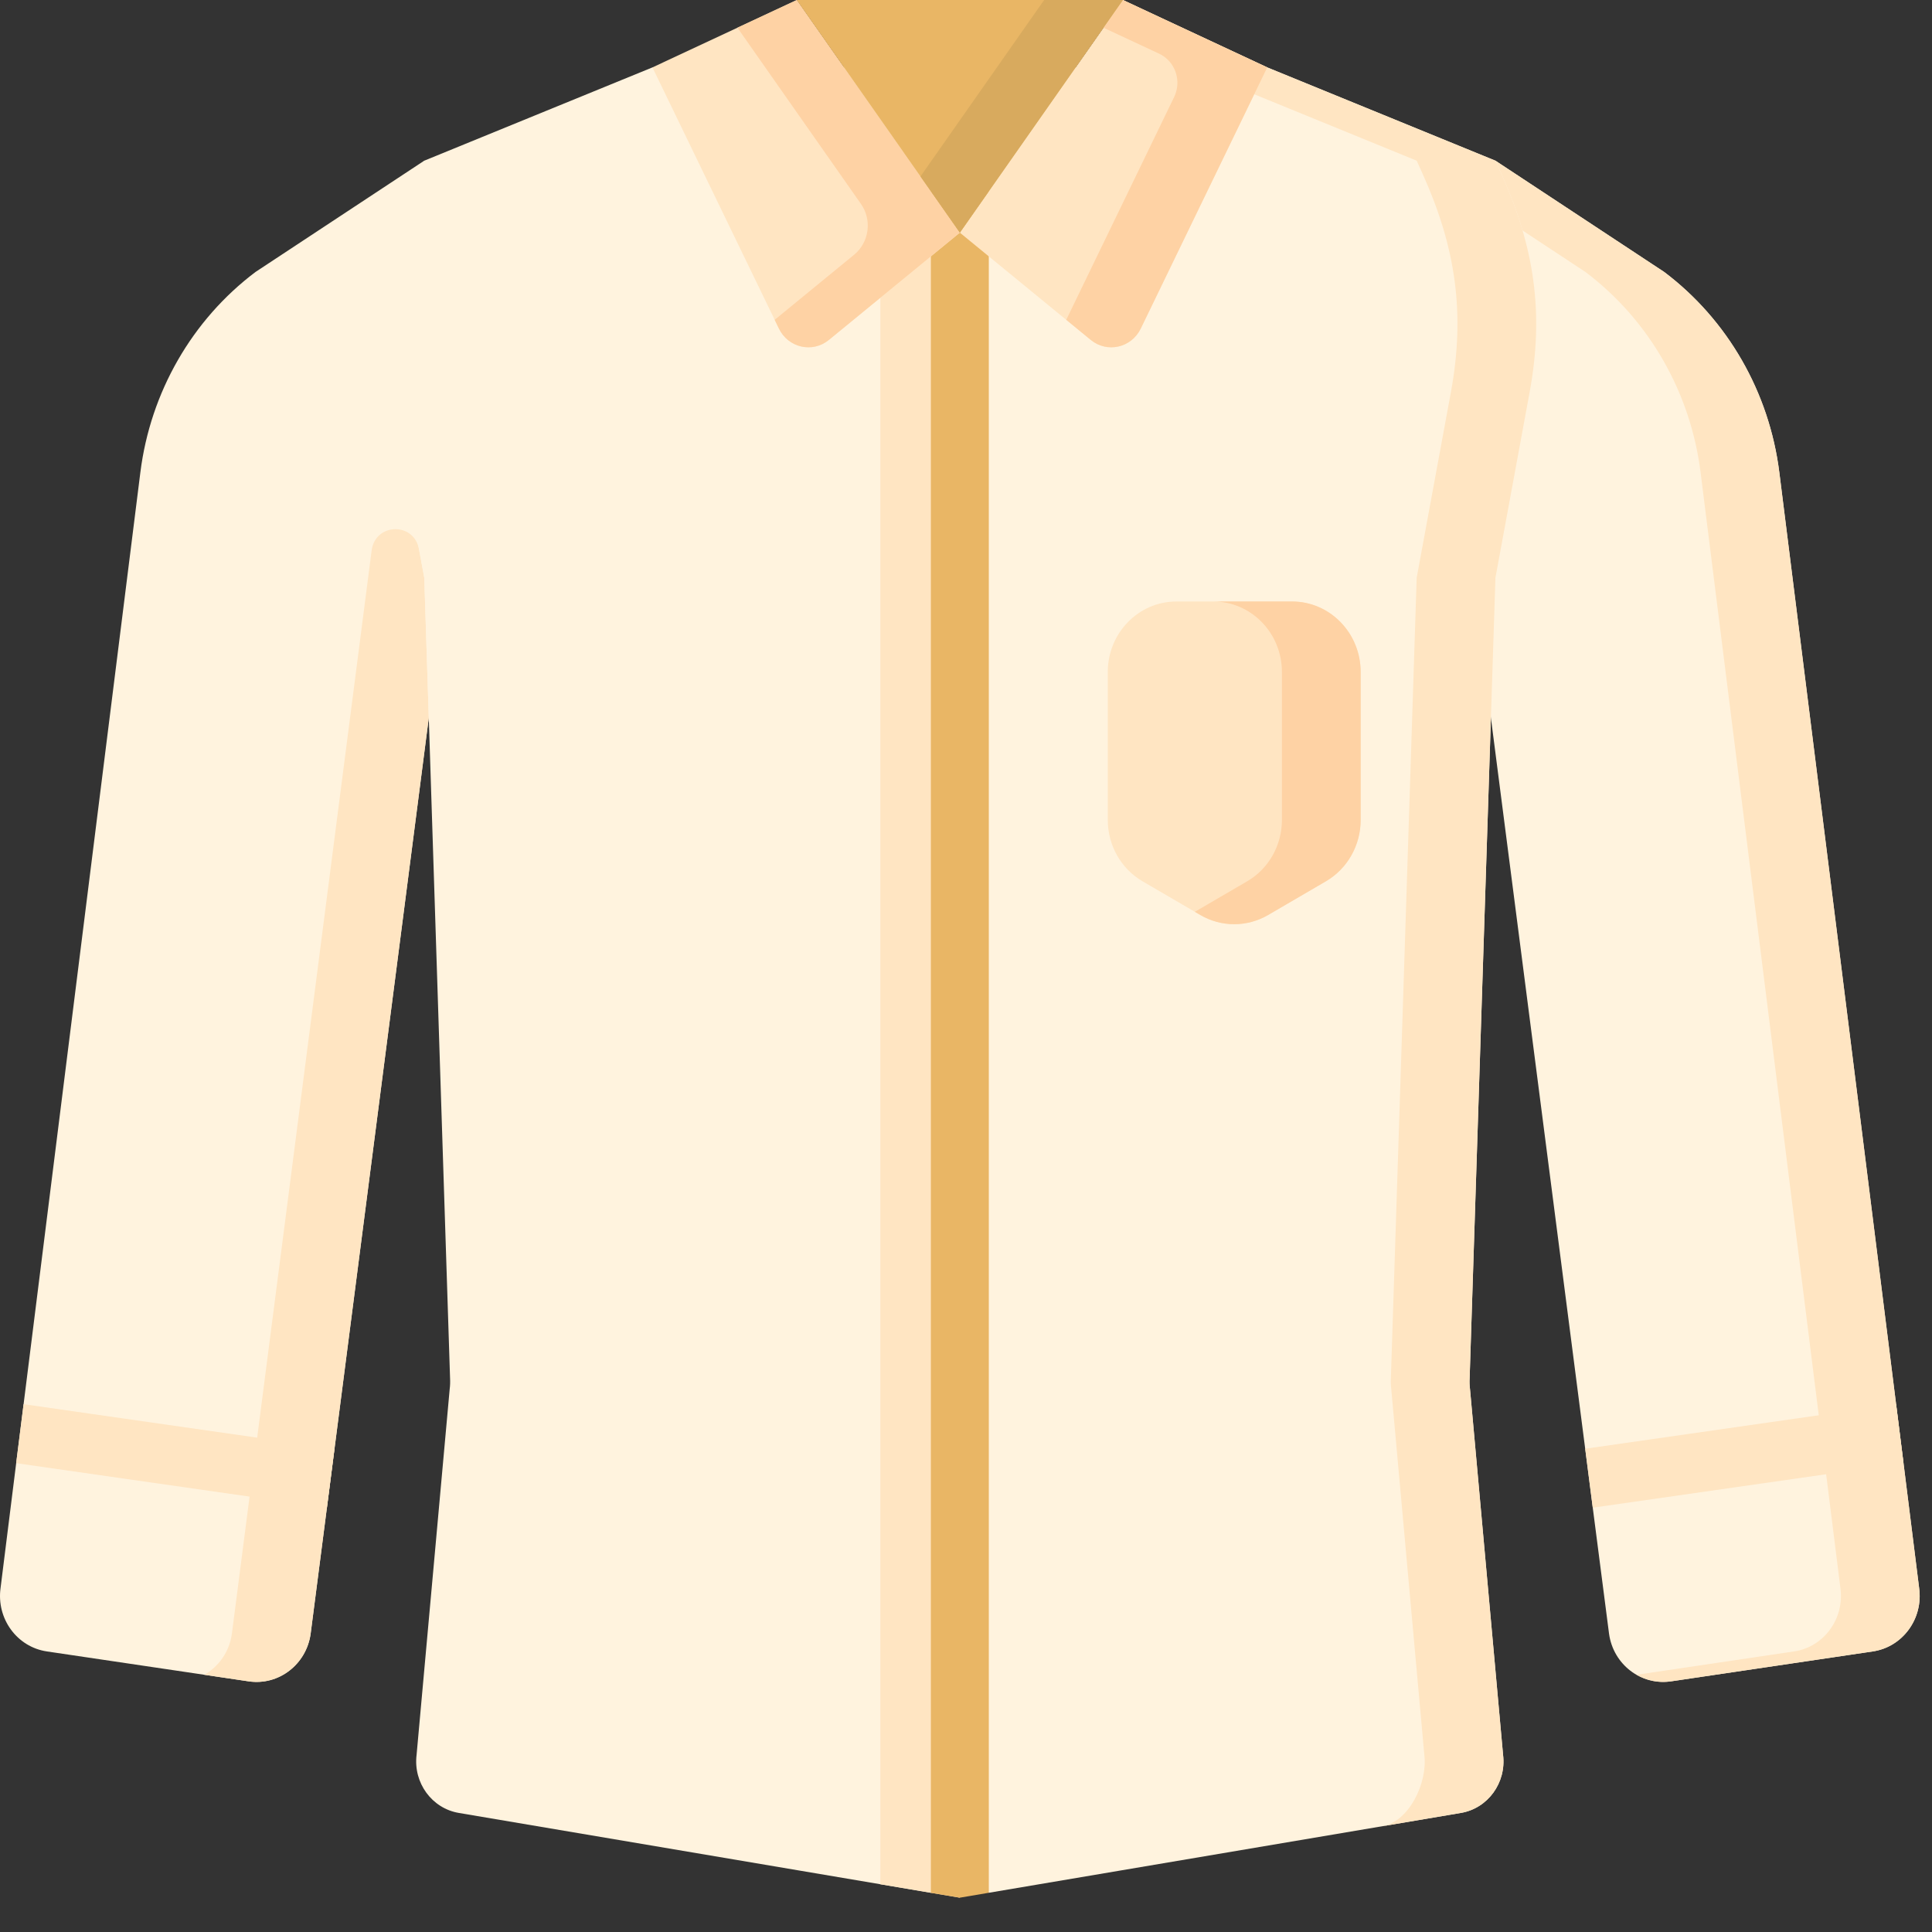 <?xml version="1.0" encoding="UTF-8"?>
<svg xmlns="http://www.w3.org/2000/svg" xmlns:xlink="http://www.w3.org/1999/xlink" width="1024px" height="1024px" viewBox="0 0 1024 1024" version="1.1">
<rect x="0" y="0" width="1024" height="1024" fill="#333333" stroke="none"/>
<g id="surface1">
<path style=" stroke:none;fill-rule:nonzero;fill:rgb(100%,95.294%,87.059%);fill-opacity:1;" d="M 262.188 109.75 L 177.289 767.863 L 175.281 783.496 L 173.273 799.105 L 164.637 865.984 C 162.363 882.223 147.664 893.488 131.84 891.156 L 24.828 875.289 C 8.984 872.938 -1.988 857.875 0.305 841.613 L 8.574 775.512 L 12.504 744.246 L 74.395 250.375 C 79.715 207.914 101.766 169.527 135.402 144.164 L 224.863 85.164 Z M 262.188 109.75 "/>
<path style=" stroke:none;fill-rule:nonzero;fill:rgb(100%,89.804%,76.078%);fill-opacity:1;" d="M 227.262 380.52 L 175.281 783.492 L 164.637 865.984 C 162.363 882.223 147.664 893.484 131.84 891.156 L 108.316 887.668 C 115.934 883.297 121.562 875.523 122.895 865.984 L 133.539 783.492 L 196.969 291.812 C 198.863 277.105 219.391 276.523 222.078 291.098 L 224.867 306.246 Z M 227.262 380.52 "/>
<path style=" stroke:none;fill-rule:nonzero;fill:rgb(100%,95.294%,87.059%);fill-opacity:1;" d="M 992.641 875.289 L 885.633 891.156 C 869.809 893.488 855.109 882.223 852.836 865.984 L 844.195 799.105 L 842.191 783.496 L 840.184 767.863 L 755.285 109.75 L 792.609 85.164 L 882.07 144.164 C 915.707 169.527 937.754 207.914 943.078 250.375 L 1004.965 744.246 L 1006.934 759.879 L 1008.898 775.512 L 1017.168 841.613 C 1019.465 857.875 1008.488 872.938 992.641 875.289 Z M 992.641 875.289 "/>
<path style=" stroke:none;fill-rule:nonzero;fill:rgb(100%,89.804%,76.078%);fill-opacity:1;" d="M 1017.172 841.602 L 1006.938 759.867 L 943.082 250.379 C 937.758 207.914 915.707 169.527 882.07 144.164 L 792.609 85.164 L 771.727 98.918 L 840.34 144.168 C 873.977 169.527 896.023 207.918 901.348 250.383 L 965.203 759.871 L 975.438 841.605 C 977.73 857.867 966.758 872.934 950.914 875.285 L 867.418 887.664 C 872.777 890.73 879.102 892.113 885.637 891.148 L 992.648 875.285 C 1008.492 872.93 1019.465 857.863 1017.172 841.602 Z M 1017.172 841.602 "/>
<path style=" stroke:none;fill-rule:nonzero;fill:rgb(100%,95.294%,87.059%);fill-opacity:1;" d="M 778.934 730.504 C 778.812 732.434 778.895 734.387 779.137 736.301 L 796.664 930.152 C 798.465 944.898 788.598 958.473 774.309 960.891 L 524.094 1003.207 L 508.738 991.25 L 493.383 1003.227 L 466.605 998.688 L 243.168 960.891 C 228.879 958.473 218.992 944.898 220.793 930.152 L 238.34 736.301 C 238.586 734.387 238.645 732.434 238.543 730.504 L 227.262 380.52 L 224.867 306.242 L 207.363 211.23 L 206.73 207.828 C 199.012 165.992 204.211 131.137 221.57 92.477 L 224.867 85.164 L 345.801 35.723 L 671.656 35.723 L 792.609 85.164 L 795.906 92.477 C 813.266 131.137 818.445 165.992 810.75 207.828 L 792.609 306.242 Z M 778.934 730.504 "/>
<path style=" stroke:none;fill-rule:nonzero;fill:rgb(100%,89.804%,76.078%);fill-opacity:1;" d="M 508.719 81.004 L 508.719 1005.812 L 466.605 998.691 L 466.605 81.004 Z M 508.719 81.004 "/>
<path style=" stroke:none;fill-rule:nonzero;fill:rgb(91.373%,71.373%,39.608%);fill-opacity:1;" d="M 524.09 62.43 L 524.09 1003.207 L 508.738 1005.812 L 508.715 1005.812 L 493.383 1003.23 L 493.383 62.43 C 493.383 51.441 500.262 42.531 508.738 42.531 C 517.211 42.531 524.09 51.441 524.09 62.43 Z M 524.09 62.43 "/>
<path style=" stroke:none;fill-rule:nonzero;fill:rgb(100%,89.804%,76.078%);fill-opacity:1;" d="M 792.609 306.246 L 810.746 207.828 C 818.445 165.996 813.262 131.137 795.902 92.477 L 792.609 85.164 L 671.656 35.727 L 595.148 0.008 L 553.418 0.008 L 629.922 35.727 L 750.871 85.164 L 754.172 92.477 C 771.531 131.137 776.711 165.996 769.012 207.828 L 750.871 306.246 L 737.199 730.504 C 737.074 732.438 737.156 734.391 737.402 736.301 L 754.926 930.152 C 756.727 944.902 746.91 965.523 732.621 967.941 L 774.309 960.891 C 788.594 958.477 798.461 944.902 796.66 930.152 L 779.137 736.301 C 778.891 734.391 778.809 732.438 778.934 730.504 Z M 792.609 306.246 "/>
<path style=" stroke:none;fill-rule:nonzero;fill:rgb(100%,89.804%,76.078%);fill-opacity:1;" d="M 508.734 123.301 L 439.332 180.172 C 430.652 187.281 417.793 184.363 412.852 174.156 L 345.809 35.723 L 422.305 0.004 Z M 508.734 123.301 "/>
<path style=" stroke:none;fill-rule:nonzero;fill:rgb(99.608%,82.353%,64.314%);fill-opacity:1;" d="M 422.305 0 L 390.859 14.684 L 456.324 108.078 C 462.301 116.605 460.715 128.441 452.719 134.996 L 410.598 169.512 L 412.844 174.152 C 417.789 184.359 430.648 187.277 439.324 180.168 L 508.727 123.297 Z M 422.305 0 "/>
<path style=" stroke:none;fill-rule:nonzero;fill:rgb(100%,89.804%,76.078%);fill-opacity:1;" d="M 508.73 123.301 L 578.133 180.172 C 586.812 187.281 599.672 184.363 604.613 174.156 L 671.656 35.723 L 595.16 0.004 Z M 508.73 123.301 "/>
<path style=" stroke:none;fill-rule:nonzero;fill:rgb(99.608%,82.353%,64.314%);fill-opacity:1;" d="M 595.16 0 L 584.871 14.684 L 614.383 28.465 C 622.879 32.43 626.477 42.836 622.324 51.414 L 565.133 169.512 L 578.141 180.172 C 586.816 187.285 599.676 184.359 604.621 174.156 L 671.664 35.723 Z M 595.16 0 "/>
<path style=" stroke:none;fill-rule:nonzero;fill:rgb(91.373%,71.373%,39.608%);fill-opacity:1;" d="M 595.152 0.008 L 508.738 123.301 L 422.301 0.008 Z M 595.152 0.008 "/>
<path style=" stroke:none;fill-rule:nonzero;fill:rgb(84.706%,66.667%,36.863%);fill-opacity:1;" d="M 553.414 0.008 L 487.863 93.531 L 508.738 123.301 L 595.148 0.008 Z M 553.414 0.008 "/>
<path style=" stroke:none;fill-rule:nonzero;fill:rgb(100%,89.804%,76.078%);fill-opacity:1;" d="M 702.77 467.098 L 672.148 484.965 C 660.996 491.473 647.324 491.473 636.176 484.965 L 605.555 467.098 C 594.176 460.457 587.148 448.059 587.148 434.625 L 587.148 356.152 C 587.148 335.523 603.441 318.801 623.543 318.801 L 684.785 318.801 C 704.887 318.801 721.18 335.523 721.18 356.152 L 721.18 434.625 C 721.176 448.059 714.145 460.457 702.77 467.098 Z M 702.77 467.098 "/>
<path style=" stroke:none;fill-rule:nonzero;fill:rgb(99.608%,82.353%,64.314%);fill-opacity:1;" d="M 684.781 318.801 L 643.047 318.801 C 663.148 318.801 679.441 335.523 679.441 356.152 L 679.441 434.625 C 679.441 448.059 672.414 460.457 661.035 467.098 L 633.293 483.285 L 636.172 484.965 C 647.324 491.473 660.992 491.473 672.145 484.965 L 702.766 467.098 C 714.145 460.457 721.176 448.059 721.176 434.625 L 721.176 356.152 C 721.176 335.523 704.879 318.801 684.781 318.801 Z M 684.781 318.801 "/>
<path style=" stroke:none;fill-rule:nonzero;fill:rgb(100%,89.804%,76.078%);fill-opacity:1;" d="M 12.668 744.266 C 12.605 744.266 12.566 744.246 12.504 744.246 L 8.574 775.512 L 173.273 799.105 L 175.281 783.496 L 177.289 767.863 Z M 12.668 744.266 "/>
<path style=" stroke:none;fill-rule:nonzero;fill:rgb(100%,89.804%,76.078%);fill-opacity:1;" d="M 1006.934 759.879 L 1004.969 744.246 C 1004.906 744.246 1004.867 744.266 1004.805 744.266 L 840.188 767.863 L 842.191 783.496 L 844.199 799.105 L 1008.898 775.512 Z M 1006.934 759.879 "/>
</g>
</svg>
